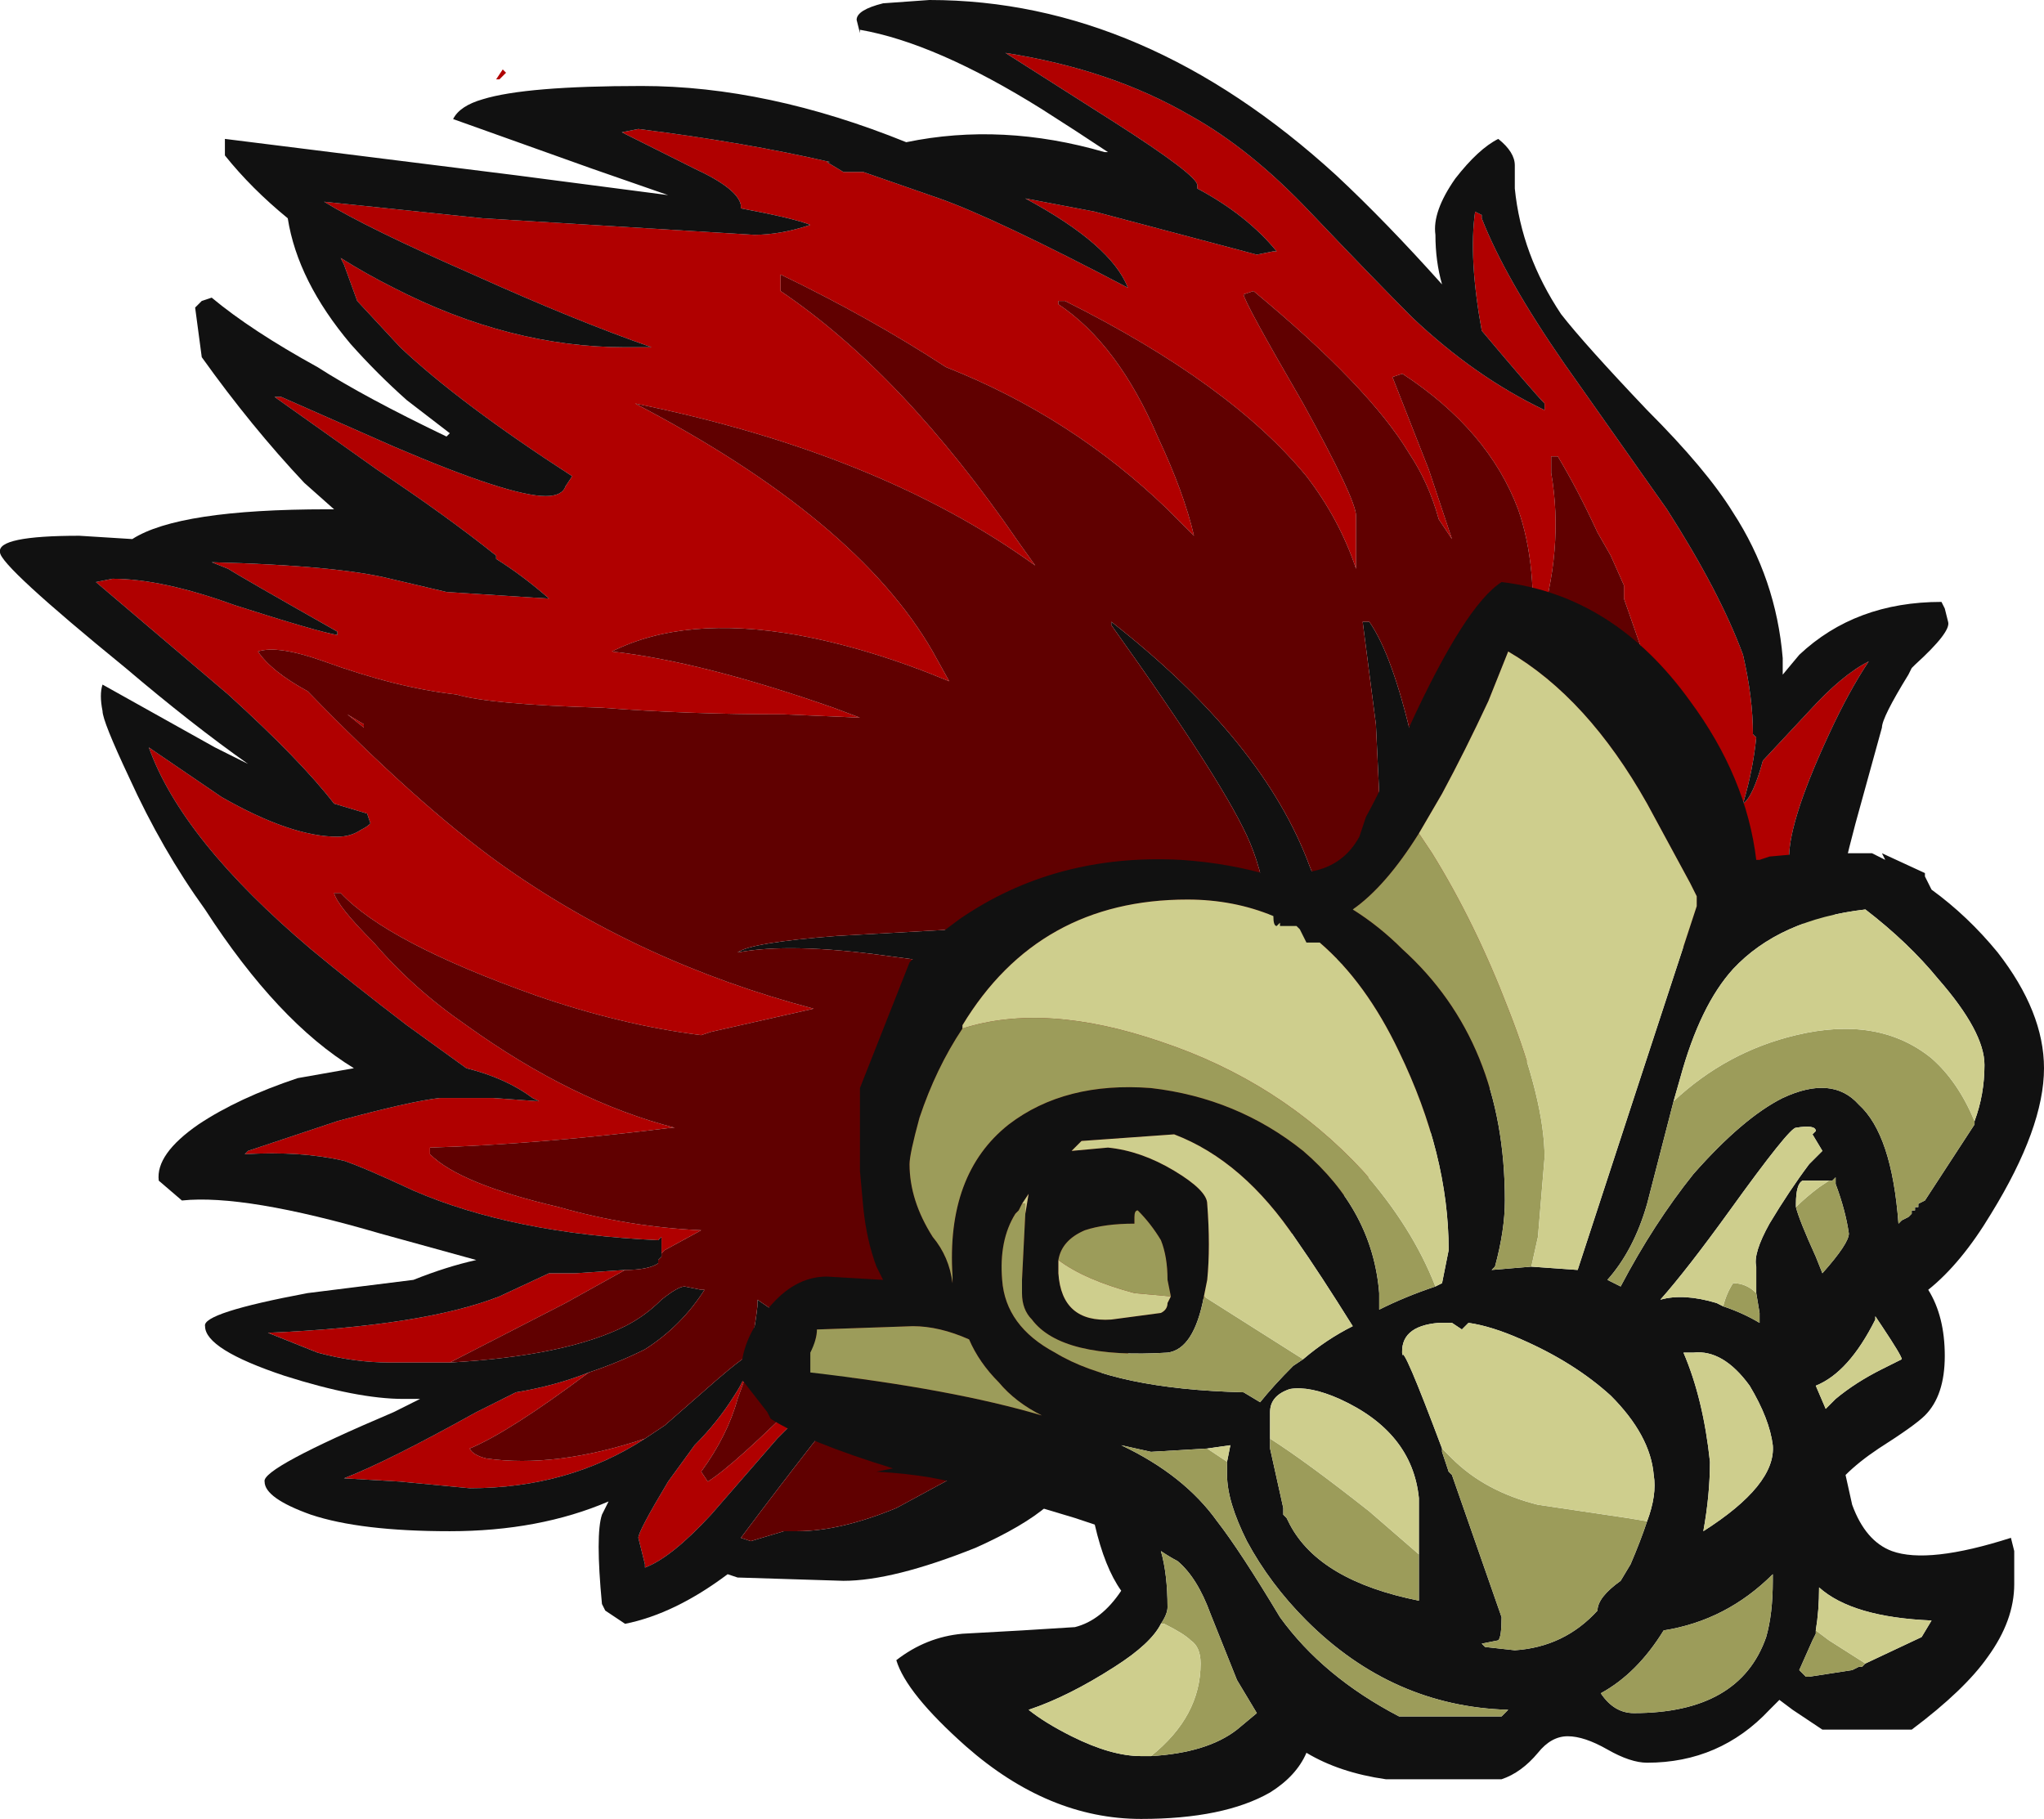 <?xml version="1.0" encoding="UTF-8" standalone="no"?>
<svg xmlns:ffdec="https://www.free-decompiler.com/flash" xmlns:xlink="http://www.w3.org/1999/xlink" ffdec:objectType="frame" height="192.5px" width="216.3px" xmlns="http://www.w3.org/2000/svg">
  <g transform="matrix(1.0, 0.0, 0.0, 1.0, 126.7, 128.45)">
    <use ffdec:characterId="582" height="27.5" transform="matrix(7.0, 0.0, 0.0, 7.0, -126.7, -128.45)" width="30.9" xlink:href="#shape0"/>
  </g>
  <defs>
    <g id="shape0" transform="matrix(1.0, 0.0, 0.0, 1.0, 18.1, 18.35)">
      <path d="M-8.1 0.6 L-8.1 0.35 -8.15 0.4 Q-10.35 0.3 -11.85 -0.35 -12.6 -0.7 -12.9 -0.8 -13.55 -0.95 -14.4 -0.9 L-14.35 -0.95 -13.0 -1.4 Q-11.9 -1.7 -11.45 -1.75 L-10.65 -1.75 -9.95 -1.7 -10.05 -1.75 Q-10.45 -2.05 -11.05 -2.2 L-11.95 -2.85 Q-12.8 -3.5 -13.4 -4.0 -15.35 -5.65 -15.85 -7.05 L-14.75 -6.3 Q-13.7 -5.7 -13.0 -5.7 -12.8 -5.7 -12.65 -5.8 -12.55 -5.85 -12.5 -5.9 L-12.55 -6.05 -13.05 -6.2 Q-13.55 -6.85 -14.65 -7.85 L-16.65 -9.55 -16.4 -9.6 Q-15.65 -9.6 -14.55 -9.2 -13.3 -8.8 -13.0 -8.75 L-13.0 -8.8 Q-14.5 -9.65 -14.65 -9.75 L-14.9 -9.85 Q-13.0 -9.8 -12.2 -9.6 L-11.35 -9.4 -9.8 -9.3 Q-10.2 -9.65 -10.6 -9.9 L-10.6 -9.95 Q-11.35 -10.55 -12.4 -11.25 L-13.95 -12.35 -13.85 -12.35 -12.15 -11.6 Q-10.4 -10.85 -9.85 -10.85 -9.6 -10.85 -9.55 -11.0 L-9.45 -11.15 Q-11.15 -12.25 -12.05 -13.1 L-12.7 -13.8 -12.9 -14.35 -12.95 -14.45 Q-12.55 -14.2 -12.15 -14.0 -10.4 -13.1 -8.65 -13.1 L-8.25 -13.1 Q-9.4 -13.5 -10.95 -14.2 -12.55 -14.9 -13.2 -15.3 L-10.8 -15.05 -6.7 -14.8 Q-6.3 -14.8 -5.85 -14.95 -6.1 -15.05 -6.9 -15.2 L-6.9 -15.25 Q-6.95 -15.5 -7.6 -15.8 L-8.7 -16.35 -8.45 -16.4 Q-6.85 -16.2 -5.55 -15.9 L-5.6 -15.9 -5.35 -15.75 -5.05 -15.75 -3.9 -15.35 Q-3.05 -15.05 -1.05 -14.0 -1.3 -14.65 -2.6 -15.35 L-1.55 -15.15 0.9 -14.5 1.15 -14.55 1.2 -14.55 Q0.75 -15.1 0.0 -15.5 L0.0 -15.55 Q0.0 -15.7 -1.25 -16.5 L-2.9 -17.55 Q-1.3 -17.3 -0.1 -16.6 0.8 -16.1 1.7 -15.15 2.7 -14.1 3.25 -13.55 4.2 -12.65 5.25 -12.15 L5.25 -12.25 Q5.1 -12.4 4.3 -13.35 4.1 -14.45 4.2 -15.15 L4.3 -15.1 4.3 -15.05 Q4.65 -14.15 5.55 -12.85 L7.1 -10.65 Q7.9 -9.4 8.25 -8.45 8.4 -7.8 8.4 -7.25 L8.45 -7.2 Q8.4 -6.7 8.25 -6.2 8.4 -6.3 8.55 -6.85 L9.25 -7.6 Q9.75 -8.15 10.15 -8.35 9.85 -7.9 9.55 -7.25 8.9 -5.85 8.95 -5.3 L8.85 -4.75 8.6 -4.95 7.2 -7.15 6.45 -9.3 6.45 -9.5 6.25 -9.95 6.05 -10.3 Q5.75 -10.95 5.45 -11.45 L5.35 -11.45 5.35 -11.2 Q5.55 -10.05 5.15 -8.8 L5.05 -8.55 Q5.15 -9.8 4.85 -10.65 4.4 -11.85 3.1 -12.7 L2.95 -12.65 3.5 -11.25 3.85 -10.2 3.65 -10.5 Q3.5 -11.05 3.2 -11.5 2.6 -12.5 0.85 -13.95 L0.7 -13.9 Q0.7 -13.8 1.6 -12.25 2.4 -10.8 2.4 -10.55 L2.4 -9.75 Q2.15 -10.5 1.65 -11.15 0.5 -12.55 -2.0 -13.8 L-2.1 -13.8 -2.1 -13.75 Q-1.2 -13.15 -0.6 -11.75 -0.2 -10.9 -0.05 -10.25 L-0.45 -10.65 Q-1.9 -12.05 -3.8 -12.8 -4.95 -13.55 -6.3 -14.2 L-6.3 -13.95 Q-4.45 -12.7 -2.7 -10.15 L-2.45 -9.8 Q-4.8 -11.5 -8.5 -12.25 -5.15 -10.5 -4.0 -8.5 L-3.75 -8.05 Q-4.95 -8.55 -6.05 -8.75 -7.75 -9.05 -8.85 -8.5 -7.5 -8.35 -5.5 -7.65 L-5.1 -7.5 -6.25 -7.55 Q-7.7 -7.55 -9.0 -7.65 -10.7 -7.7 -11.2 -7.85 -12.1 -7.95 -13.2 -8.35 -13.9 -8.6 -14.2 -8.5 -14.0 -8.2 -13.45 -7.9 -11.8 -6.2 -10.55 -5.3 -8.45 -3.8 -5.8 -3.1 L-7.35 -2.75 -7.5 -2.7 Q-8.7 -2.85 -10.0 -3.3 -12.25 -4.1 -12.95 -4.85 L-13.05 -4.85 Q-13.0 -4.65 -12.45 -4.1 -11.85 -3.4 -11.05 -2.85 -9.45 -1.7 -7.9 -1.3 L-7.95 -1.3 Q-9.95 -1.05 -11.6 -1.0 L-11.6 -0.9 Q-11.15 -0.45 -9.65 -0.1 -8.6 0.2 -7.5 0.25 L-8.05 0.55 -8.1 0.6 M-8.35 3.4 Q-9.5 4.15 -11.0 4.15 L-12.05 4.05 -12.9 4.0 Q-12.25 3.75 -10.9 3.0 L-10.3 2.7 Q-9.7 2.6 -9.2 2.4 -10.4 3.3 -11.0 3.55 -10.95 3.65 -10.75 3.7 -9.7 3.85 -8.35 3.4 M-11.3 2.25 L-12.2 2.25 Q-12.75 2.25 -13.3 2.1 L-14.05 1.8 Q-11.7 1.7 -10.55 1.25 L-9.8 0.9 -9.4 0.9 -8.65 0.85 -9.55 1.35 -11.3 2.25 M-10.6 -17.15 L-10.5 -17.3 -10.45 -17.25 -10.55 -17.15 -10.6 -17.15 M-12.85 -7.55 L-12.6 -7.4 -12.6 -7.35 -12.85 -7.55 M-5.9 2.7 L-5.75 2.8 -6.35 3.4 -7.35 4.55 Q-7.95 5.2 -8.35 5.35 L-8.35 5.3 -8.45 4.9 Q-8.45 4.8 -8.0 4.05 L-7.6 3.5 Q-7.25 3.15 -7.0 2.75 -6.8 2.45 -6.8 2.25 L-6.75 2.25 -6.95 2.8 Q-7.1 3.35 -7.5 3.9 L-7.4 4.05 Q-7.0 3.8 -5.9 2.7" fill="#b00000" fill-rule="evenodd" stroke="none"/>
      <path d="M8.85 -4.75 L8.95 -5.3 Q8.9 -5.85 9.55 -7.25 9.85 -7.9 10.15 -8.35 9.75 -8.15 9.25 -7.6 L8.55 -6.85 Q8.4 -6.3 8.25 -6.2 8.4 -6.7 8.45 -7.2 L8.4 -7.25 Q8.4 -7.8 8.25 -8.45 7.9 -9.4 7.1 -10.65 L5.55 -12.85 Q4.65 -14.15 4.3 -15.05 L4.3 -15.1 4.2 -15.15 Q4.1 -14.45 4.3 -13.35 5.1 -12.4 5.25 -12.25 L5.25 -12.15 Q4.2 -12.65 3.25 -13.55 2.7 -14.1 1.7 -15.15 0.8 -16.1 -0.1 -16.6 -1.3 -17.3 -2.9 -17.55 L-1.25 -16.5 Q0.0 -15.7 0.0 -15.55 L0.0 -15.5 Q0.75 -15.1 1.2 -14.55 L1.15 -14.55 0.9 -14.5 -1.55 -15.15 -2.6 -15.35 Q-1.3 -14.65 -1.05 -14.0 -3.05 -15.05 -3.9 -15.35 L-5.05 -15.75 -5.35 -15.75 -5.6 -15.9 -5.55 -15.9 Q-6.85 -16.2 -8.45 -16.4 L-8.7 -16.35 -7.6 -15.8 Q-6.95 -15.5 -6.9 -15.25 L-6.9 -15.2 Q-6.1 -15.05 -5.85 -14.95 -6.3 -14.8 -6.7 -14.8 L-10.8 -15.05 -13.2 -15.3 Q-12.55 -14.9 -10.95 -14.2 -9.4 -13.5 -8.25 -13.1 L-8.65 -13.1 Q-10.4 -13.1 -12.15 -14.0 -12.55 -14.2 -12.95 -14.45 L-12.9 -14.35 -12.7 -13.8 -12.05 -13.1 Q-11.15 -12.25 -9.45 -11.15 L-9.55 -11.0 Q-9.6 -10.85 -9.85 -10.85 -10.4 -10.85 -12.15 -11.6 L-13.85 -12.35 -13.95 -12.35 -12.4 -11.25 Q-11.35 -10.55 -10.6 -9.95 L-10.6 -9.9 Q-10.2 -9.65 -9.8 -9.3 L-11.35 -9.4 -12.2 -9.6 Q-13.0 -9.8 -14.9 -9.85 L-14.65 -9.75 Q-14.5 -9.65 -13.0 -8.8 L-13.0 -8.75 Q-13.3 -8.8 -14.55 -9.2 -15.65 -9.6 -16.4 -9.6 L-16.65 -9.55 -14.65 -7.85 Q-13.55 -6.85 -13.05 -6.2 L-12.55 -6.05 -12.5 -5.9 Q-12.55 -5.85 -12.65 -5.8 -12.8 -5.7 -13.0 -5.7 -13.7 -5.7 -14.75 -6.3 L-15.85 -7.05 Q-15.35 -5.65 -13.4 -4.0 -12.8 -3.5 -11.95 -2.85 L-11.05 -2.2 Q-10.45 -2.05 -10.05 -1.75 L-9.95 -1.7 -10.65 -1.75 -11.45 -1.75 Q-11.9 -1.7 -13.0 -1.4 L-14.35 -0.95 -14.4 -0.9 Q-13.55 -0.95 -12.9 -0.8 -12.6 -0.7 -11.85 -0.35 -10.35 0.3 -8.15 0.4 L-8.1 0.35 -8.1 0.6 -8.1 0.65 -8.15 0.7 -8.15 0.75 Q-8.3 0.85 -8.65 0.85 L-9.4 0.9 -9.8 0.9 -10.55 1.25 Q-11.7 1.7 -14.05 1.8 L-13.3 2.1 Q-12.75 2.25 -12.2 2.25 L-11.3 2.25 Q-9.55 2.15 -8.65 1.7 -8.35 1.55 -8.1 1.3 -7.85 1.1 -7.75 1.1 L-7.5 1.15 -7.45 1.15 Q-7.8 1.7 -8.35 2.05 -8.75 2.25 -9.2 2.4 -9.7 2.6 -10.3 2.7 L-10.9 3.0 Q-12.25 3.75 -12.9 4.0 L-12.05 4.05 -11.0 4.15 Q-9.5 4.15 -8.35 3.4 L-8.05 3.2 -7.25 2.5 Q-6.9 2.2 -6.8 2.15 -6.7 1.85 -6.65 1.4 L-6.65 1.3 Q-6.35 1.5 -6.1 1.7 L-6.15 1.75 -6.1 1.75 -5.8 1.9 -5.1 2.6 Q-5.7 3.3 -6.9 4.9 L-6.75 4.95 -6.25 4.8 -6.05 4.8 Q-5.4 4.8 -4.55 4.45 L-3.35 3.8 -1.9 3.8 Q-1.9 4.4 -3.35 5.05 -4.6 5.55 -5.35 5.55 L-6.95 5.5 -7.1 5.45 Q-7.9 6.05 -8.65 6.2 L-8.95 6.0 -9.0 5.9 Q-9.1 4.85 -9.0 4.55 L-8.9 4.35 Q-9.95 4.8 -11.3 4.8 -12.65 4.8 -13.4 4.55 -14.1 4.3 -14.1 4.05 -14.15 3.85 -12.15 3.0 L-11.75 2.8 -12.0 2.8 Q-12.7 2.8 -13.8 2.45 -15.0 2.05 -15.0 1.7 -15.05 1.5 -13.45 1.2 L-11.85 1.0 Q-11.35 0.8 -10.9 0.7 L-12.35 0.3 Q-14.4 -0.3 -15.35 -0.2 L-15.7 -0.5 Q-15.75 -0.9 -15.1 -1.35 -14.5 -1.75 -13.6 -2.05 L-12.75 -2.2 Q-13.9 -2.9 -15.0 -4.6 -15.65 -5.5 -16.15 -6.6 -16.55 -7.45 -16.55 -7.6 -16.6 -7.85 -16.55 -8.0 L-14.85 -7.05 -14.35 -6.8 Q-15.2 -7.4 -16.2 -8.25 -18.1 -9.8 -18.1 -10.0 -18.15 -10.25 -16.9 -10.25 L-16.1 -10.2 Q-15.4 -10.65 -13.15 -10.65 L-13.05 -10.65 -13.5 -11.05 Q-14.3 -11.9 -15.05 -12.95 L-15.15 -13.7 -15.05 -13.8 -14.9 -13.85 Q-14.3 -13.35 -13.3 -12.8 -12.6 -12.35 -11.35 -11.75 L-11.3 -11.8 -11.95 -12.3 Q-12.4 -12.7 -12.8 -13.15 -13.6 -14.1 -13.75 -15.05 -14.3 -15.5 -14.7 -16.0 L-14.7 -16.25 -10.3 -15.7 -8.0 -15.4 -9.15 -15.8 -11.25 -16.55 Q-11.15 -16.75 -10.8 -16.85 -10.15 -17.05 -8.4 -17.05 -6.5 -17.05 -4.4 -16.2 -2.95 -16.5 -1.4 -16.05 L-1.35 -16.05 Q-1.8 -16.35 -2.35 -16.7 -3.95 -17.7 -5.1 -17.9 L-5.1 -17.85 -5.15 -18.05 Q-5.15 -18.2 -4.75 -18.3 L-4.05 -18.35 Q-0.8 -18.35 2.1 -15.7 2.85 -15.0 3.7 -14.05 3.6 -14.4 3.6 -14.8 3.55 -15.15 3.9 -15.65 4.25 -16.1 4.55 -16.25 4.8 -16.05 4.8 -15.85 L4.8 -15.5 Q4.9 -14.5 5.5 -13.6 5.85 -13.15 6.8 -12.15 7.7 -11.25 8.1 -10.6 8.75 -9.6 8.85 -8.4 L8.85 -8.15 9.1 -8.45 Q9.95 -9.25 11.25 -9.25 L11.3 -9.15 11.35 -8.95 Q11.4 -8.8 10.85 -8.3 L10.8 -8.25 10.75 -8.15 Q10.35 -7.5 10.35 -7.35 L9.95 -5.9 Q9.55 -4.4 9.6 -3.9 L8.85 -4.75 M2.6 -8.95 Q2.95 -8.45 3.25 -7.15 L1.2 -2.65 Q1.2 -4.65 0.8 -5.6 0.45 -6.45 -1.3 -8.9 L-1.3 -8.95 Q1.0 -7.15 1.7 -5.25 2.0 -4.55 2.15 -3.6 L2.75 -6.35 2.7 -7.4 2.5 -8.95 2.6 -8.95 M-3.95 -3.8 L-4.7 -3.9 Q-6.15 -4.1 -6.95 -3.95 -6.75 -4.1 -5.45 -4.2 L-3.65 -4.3 -3.95 -3.8 M-6.75 2.25 L-6.8 2.25 Q-6.8 2.45 -7.0 2.75 -7.25 3.15 -7.6 3.5 L-8.0 4.05 Q-8.45 4.8 -8.45 4.9 L-8.35 5.3 -8.35 5.35 Q-7.95 5.2 -7.35 4.55 L-6.35 3.4 -5.75 2.8 -5.9 2.7 -6.75 2.25" fill="#111111" fill-rule="evenodd" stroke="none"/>
      <path d="M-8.1 0.6 L-8.05 0.55 -7.5 0.25 Q-8.6 0.2 -9.65 -0.1 -11.15 -0.45 -11.6 -0.9 L-11.6 -1.0 Q-9.95 -1.05 -7.95 -1.3 L-7.9 -1.3 Q-9.45 -1.7 -11.05 -2.85 -11.85 -3.4 -12.45 -4.1 -13.0 -4.65 -13.05 -4.85 L-12.95 -4.85 Q-12.25 -4.1 -10.0 -3.3 -8.7 -2.85 -7.5 -2.7 L-7.35 -2.75 -5.8 -3.1 Q-8.45 -3.8 -10.55 -5.3 -11.8 -6.2 -13.45 -7.9 -14.0 -8.2 -14.2 -8.5 -13.9 -8.6 -13.2 -8.35 -12.1 -7.95 -11.2 -7.85 -10.7 -7.7 -9.0 -7.65 -7.7 -7.55 -6.25 -7.55 L-5.1 -7.5 -5.5 -7.65 Q-7.5 -8.35 -8.85 -8.5 -7.75 -9.05 -6.05 -8.75 -4.95 -8.55 -3.75 -8.05 L-4.0 -8.5 Q-5.15 -10.5 -8.5 -12.25 -4.8 -11.5 -2.45 -9.8 L-2.7 -10.15 Q-4.45 -12.7 -6.3 -13.95 L-6.3 -14.2 Q-4.95 -13.55 -3.8 -12.8 -1.9 -12.05 -0.45 -10.65 L-0.05 -10.25 Q-0.2 -10.9 -0.6 -11.75 -1.2 -13.15 -2.1 -13.75 L-2.1 -13.8 -2.0 -13.8 Q0.5 -12.55 1.65 -11.15 2.15 -10.5 2.4 -9.75 L2.4 -10.55 Q2.4 -10.8 1.6 -12.25 0.7 -13.8 0.7 -13.9 L0.85 -13.95 Q2.6 -12.5 3.2 -11.5 3.5 -11.05 3.65 -10.5 L3.85 -10.2 3.5 -11.25 2.95 -12.65 3.1 -12.7 Q4.4 -11.85 4.85 -10.65 5.15 -9.8 5.05 -8.55 L5.15 -8.8 Q5.55 -10.05 5.35 -11.2 L5.35 -11.45 5.45 -11.45 Q5.75 -10.95 6.05 -10.3 L6.25 -9.95 6.45 -9.5 6.45 -9.3 7.2 -7.15 8.6 -4.95 -3.35 3.8 -4.55 4.45 Q-5.4 4.8 -6.05 4.8 L-6.25 4.8 -6.75 4.95 -6.9 4.9 Q-5.7 3.3 -5.1 2.6 L-5.8 1.9 -6.1 1.7 Q-6.35 1.5 -6.65 1.3 L-6.65 1.4 Q-6.7 1.85 -6.8 2.15 -6.9 2.2 -7.25 2.5 L-8.05 3.2 -8.35 3.4 Q-9.7 3.85 -10.75 3.7 -10.95 3.65 -11.0 3.55 -10.4 3.3 -9.2 2.4 -8.75 2.25 -8.35 2.05 -7.8 1.7 -7.45 1.15 L-7.5 1.15 -7.75 1.1 Q-7.85 1.1 -8.1 1.3 -8.35 1.55 -8.65 1.7 -9.55 2.15 -11.3 2.25 L-9.55 1.35 -8.65 0.85 Q-8.3 0.85 -8.15 0.75 L-8.15 0.7 -8.1 0.65 -8.1 0.6 M2.6 -8.95 L2.5 -8.95 2.7 -7.4 2.75 -6.35 2.15 -3.6 Q2.0 -4.55 1.7 -5.25 1.0 -7.15 -1.3 -8.95 L-1.3 -8.9 Q0.45 -6.45 0.8 -5.6 1.2 -4.65 1.2 -2.65 L3.25 -7.15 Q2.95 -8.45 2.6 -8.95 M-12.85 -7.55 L-12.6 -7.35 -12.6 -7.4 -12.85 -7.55 M-3.95 -3.8 L-3.65 -4.3 -5.45 -4.2 Q-6.75 -4.1 -6.95 -3.95 -6.15 -4.1 -4.7 -3.9 L-3.95 -3.8 M-5.9 2.7 Q-7.0 3.8 -7.4 4.05 L-7.5 3.9 Q-7.1 3.35 -6.95 2.8 L-6.75 2.25 -5.9 2.7" fill="#600000" fill-rule="evenodd" stroke="none"/>
      <path d="M-6.1 1.75 L-6.15 1.75 -6.1 1.75" fill="#666666" fill-rule="evenodd" stroke="none"/>
      <path d="M-5.8 1.9 L-6.1 1.75 -6.15 1.75 -6.1 1.7 -5.8 1.9" fill="#0070e0" fill-rule="evenodd" stroke="none"/>
      <path d="M4.6 -9.55 Q6.3 -9.35 7.45 -7.75 8.3 -6.6 8.45 -5.35 L8.5 -5.35 8.65 -5.4 9.2 -5.45 10.2 -5.45 10.4 -5.35 10.35 -5.45 11.0 -5.15 11.0 -5.1 11.1 -4.9 Q11.65 -4.5 12.1 -3.95 12.8 -3.05 12.8 -2.2 12.8 -1.3 12.0 0.0 11.55 0.75 11.05 1.15 11.3 1.55 11.3 2.15 11.3 2.75 11.0 3.05 10.85 3.2 10.3 3.55 10.0 3.75 9.8 3.95 L9.9 4.4 Q10.1 4.95 10.5 5.1 11.05 5.3 12.3 4.9 L12.35 5.1 12.35 5.6 Q12.35 6.15 11.95 6.7 11.6 7.2 10.8 7.8 L9.45 7.8 9.0 7.5 8.8 7.35 8.65 7.5 Q7.9 8.3 6.8 8.3 6.55 8.3 6.2 8.1 5.85 7.9 5.6 7.9 5.35 7.9 5.15 8.15 4.9 8.45 4.6 8.55 L2.85 8.55 Q2.15 8.45 1.65 8.15 1.5 8.5 1.1 8.75 0.4 9.15 -0.85 9.15 -2.25 9.15 -3.5 8.05 -4.4 7.25 -4.55 6.75 -4.1 6.4 -3.55 6.35 L-2.65 6.3 -1.85 6.25 Q-1.45 6.15 -1.15 5.7 -1.4 5.35 -1.55 4.7 L-1.85 4.6 -2.85 4.3 -3.0 4.35 Q-3.15 4.25 -3.4 4.15 -3.95 3.95 -4.85 3.9 L-4.6 3.85 Q-5.9 3.45 -6.45 3.1 L-6.5 3.0 -6.85 2.55 -6.9 2.5 -6.9 2.45 Q-6.9 1.9 -6.5 1.45 -6.1 0.95 -5.6 0.95 L-4.75 1.0 -4.85 0.8 Q-5.0 0.4 -5.05 -0.1 L-5.1 -0.65 -5.1 -1.9 -4.35 -3.8 -4.0 -4.15 -3.6 -4.45 Q-2.15 -5.45 -0.25 -5.35 0.5 -5.3 1.15 -5.1 L1.1 -5.2 1.45 -5.15 Q2.15 -5.15 2.45 -5.7 L2.55 -6.0 Q2.8 -6.45 3.05 -7.05 L3.2 -7.35 Q4.05 -9.2 4.6 -9.55 M5.05 0.8 L5.75 0.85 6.6 -1.75 7.55 -4.65 7.55 -4.8 7.45 -5.0 6.8 -6.2 Q5.9 -7.8 4.7 -8.5 L4.4 -7.75 Q4.05 -7.0 3.7 -6.35 L3.35 -5.75 Q2.85 -4.95 2.35 -4.6 2.75 -4.35 3.1 -4.0 4.65 -2.6 4.65 -0.2 4.65 0.25 4.5 0.8 L4.45 0.85 5.05 0.8 M3.6 1.1 L3.7 1.05 3.8 0.55 Q3.8 -0.9 3.05 -2.45 2.55 -3.5 1.85 -4.1 L1.65 -4.1 1.55 -4.3 1.5 -4.35 1.25 -4.35 1.25 -4.4 1.2 -4.35 Q1.15 -4.35 1.15 -4.5 0.55 -4.75 -0.15 -4.75 -2.4 -4.75 -3.55 -2.85 L-3.55 -2.8 Q-3.95 -2.2 -4.2 -1.45 -4.35 -0.9 -4.35 -0.75 -4.35 -0.2 -4.0 0.35 -3.75 0.65 -3.7 1.05 L-3.7 0.95 Q-3.8 -0.6 -2.85 -1.35 -2.0 -2.0 -0.7 -1.9 0.6 -1.75 1.6 -0.95 2.65 -0.05 2.75 1.2 L2.75 1.45 Q3.15 1.25 3.6 1.1 M11.75 -1.4 Q11.9 -1.8 11.9 -2.25 11.9 -2.75 11.2 -3.55 10.75 -4.1 10.1 -4.6 8.8 -4.45 8.1 -3.7 7.6 -3.15 7.3 -2.05 L7.2 -1.7 6.8 -0.15 Q6.6 0.55 6.2 1.0 L6.4 1.1 Q6.9 0.15 7.5 -0.6 8.25 -1.45 8.85 -1.75 9.6 -2.1 10.0 -1.65 10.5 -1.2 10.6 0.15 L10.65 0.1 10.75 0.05 10.8 0.0 10.8 -0.05 10.85 -0.05 10.85 -0.1 10.9 -0.1 10.9 -0.15 11.0 -0.2 11.75 -1.35 11.75 -1.4 M8.45 1.2 L8.45 0.8 Q8.4 0.6 8.65 0.15 8.95 -0.35 9.25 -0.75 L9.45 -0.95 9.3 -1.2 9.35 -1.25 Q9.35 -1.35 9.05 -1.3 8.95 -1.3 8.05 -0.05 7.4 0.85 7.0 1.3 7.35 1.2 7.85 1.35 L7.95 1.4 Q8.25 1.5 8.5 1.65 L8.5 1.5 8.45 1.2 M9.55 -0.5 L9.15 -0.5 Q9.05 -0.45 9.05 -0.15 L9.05 -0.1 Q9.1 0.1 9.35 0.65 L9.45 0.9 Q9.85 0.45 9.85 0.3 9.8 -0.05 9.65 -0.45 L9.65 -0.55 9.6 -0.5 9.55 -0.5 M10.25 1.55 L10.25 1.6 Q9.85 2.4 9.35 2.6 L9.5 2.95 9.65 2.8 Q9.95 2.55 10.35 2.35 L10.65 2.2 Q10.65 2.15 10.35 1.7 L10.25 1.55 M7.35 2.1 Q7.65 2.8 7.75 3.75 7.75 4.25 7.65 4.8 8.75 4.1 8.7 3.5 8.65 3.1 8.35 2.6 7.95 2.05 7.5 2.1 L7.35 2.1 M6.8 4.65 Q6.95 4.25 6.9 3.95 6.85 3.35 6.25 2.75 5.7 2.25 4.9 1.9 4.45 1.7 4.1 1.65 L4.0 1.75 3.85 1.65 3.65 1.65 Q3.05 1.7 3.1 2.15 3.1 1.95 3.7 3.55 L3.7 3.6 3.8 3.9 3.85 3.95 4.6 6.1 Q4.6 6.4 4.55 6.45 L4.3 6.5 4.35 6.55 4.8 6.6 Q5.55 6.55 6.05 6.0 6.05 5.8 6.4 5.55 L6.55 5.3 Q6.7 4.95 6.8 4.65 M10.1 6.8 L10.95 6.4 11.1 6.15 Q9.9 6.1 9.4 5.65 9.4 6.0 9.35 6.3 L9.35 6.35 9.3 6.45 9.1 6.9 9.2 7.0 9.25 7.0 9.9 6.9 10.0 6.85 10.05 6.85 10.1 6.8 M8.7 5.45 Q8.0 6.15 7.05 6.3 6.65 6.95 6.1 7.25 6.3 7.55 6.6 7.55 8.2 7.55 8.6 6.4 8.7 6.05 8.7 5.55 L8.7 5.45 M1.6 2.2 Q1.95 1.9 2.35 1.7 1.85 0.9 1.5 0.4 0.7 -0.8 -0.35 -1.2 L-1.75 -1.1 -1.9 -0.95 -1.35 -1.0 Q-0.85 -0.95 -0.35 -0.65 0.15 -0.35 0.15 -0.15 0.2 0.5 0.15 1.0 L0.1 1.25 Q-0.05 2.05 -0.45 2.1 -2.05 2.2 -2.5 1.6 -2.65 1.45 -2.65 1.2 L-2.65 1.0 -2.6 0.0 -2.55 -0.3 -2.65 -0.15 -2.7 -0.05 -2.75 0.0 Q-3.0 0.4 -2.95 1.0 -2.9 1.7 -2.15 2.1 -1.25 2.65 0.7 2.7 L0.95 2.85 Q1.15 2.6 1.45 2.3 L1.6 2.2 M3.35 5.15 L3.35 4.3 Q3.25 3.3 2.15 2.8 1.7 2.6 1.4 2.65 1.1 2.75 1.1 3.0 L1.1 3.55 1.3 4.45 1.3 4.55 1.35 4.6 1.4 4.7 Q1.85 5.55 3.35 5.85 L3.35 5.15 M0.15 3.55 L-0.7 3.6 -1.15 3.5 Q-0.2 3.95 0.3 4.65 0.65 5.1 1.25 6.1 1.9 7.0 3.05 7.6 L4.6 7.6 4.7 7.5 Q2.95 7.45 1.65 6.15 1.1 5.6 0.75 4.95 0.45 4.35 0.45 3.95 L0.45 3.75 0.5 3.5 0.15 3.55 M-0.7 8.2 Q0.15 8.15 0.6 7.8 L0.9 7.55 0.6 7.05 0.2 6.05 Q0.0 5.5 -0.3 5.25 -0.4 5.2 -0.55 5.1 -0.45 5.45 -0.45 5.95 -0.45 6.05 -0.55 6.2 -0.7 6.5 -1.25 6.85 -1.95 7.3 -2.55 7.5 -2.3 7.7 -1.9 7.9 -1.3 8.2 -0.85 8.2 L-0.7 8.2 M-2.1 0.7 L-2.1 0.9 Q-2.05 1.65 -1.3 1.6 L-0.55 1.5 Q-0.45 1.45 -0.45 1.35 L-0.4 1.25 -0.45 1.0 Q-0.45 0.65 -0.55 0.4 -0.7 0.15 -0.9 -0.05 -0.95 -0.05 -0.95 0.05 L-0.95 0.15 Q-1.4 0.15 -1.7 0.25 -2.05 0.4 -2.1 0.7 M-5.75 1.75 Q-5.75 1.9 -5.85 2.1 L-5.85 2.4 Q-3.7 2.65 -2.35 3.05 -2.75 2.85 -3.0 2.55 -3.3 2.25 -3.45 1.9 -3.9 1.7 -4.3 1.7 L-5.75 1.75" fill="#111111" fill-rule="evenodd" stroke="none"/>
      <path d="M3.35 -5.75 L3.55 -5.45 Q4.2 -4.4 4.7 -3.1 5.25 -1.7 5.25 -0.85 L5.15 0.35 5.05 0.8 4.45 0.85 4.5 0.8 Q4.65 0.25 4.65 -0.2 4.65 -2.6 3.1 -4.0 2.75 -4.35 2.35 -4.6 2.85 -4.95 3.35 -5.75 M-3.55 -2.8 Q-2.3 -3.2 -0.55 -2.6 1.25 -2.0 2.5 -0.65 3.25 0.2 3.6 1.1 3.15 1.25 2.75 1.45 L2.75 1.2 Q2.65 -0.05 1.6 -0.95 0.6 -1.75 -0.7 -1.9 -2.0 -2.0 -2.85 -1.35 -3.8 -0.6 -3.7 0.95 L-3.7 1.05 Q-3.75 0.65 -4.0 0.35 -4.35 -0.2 -4.35 -0.75 -4.35 -0.9 -4.2 -1.45 -3.95 -2.2 -3.55 -2.8 M7.2 -1.7 Q8.0 -2.45 9.05 -2.7 10.3 -3.0 11.1 -2.35 11.5 -2.0 11.75 -1.4 L11.75 -1.35 11.0 -0.2 10.9 -0.15 10.9 -0.1 10.85 -0.1 10.85 -0.05 10.8 -0.05 10.8 0.0 10.75 0.05 10.65 0.1 10.6 0.15 Q10.5 -1.2 10.0 -1.65 9.6 -2.1 8.85 -1.75 8.25 -1.45 7.5 -0.6 6.9 0.15 6.4 1.1 L6.2 1.0 Q6.6 0.55 6.8 -0.15 L7.2 -1.7 M7.95 1.4 Q8.0 1.2 8.1 1.05 8.3 1.05 8.45 1.2 L8.5 1.5 8.5 1.65 Q8.25 1.5 7.95 1.4 M9.05 -0.1 Q9.2 -0.25 9.4 -0.4 L9.55 -0.5 9.6 -0.5 9.65 -0.55 9.65 -0.45 Q9.8 -0.05 9.85 0.3 9.85 0.45 9.45 0.9 L9.35 0.65 Q9.1 0.1 9.05 -0.1 M3.7 3.55 L3.85 3.7 Q4.35 4.2 5.15 4.4 L6.5 4.6 6.8 4.65 Q6.7 4.95 6.55 5.3 L6.4 5.55 Q6.05 5.8 6.05 6.0 5.55 6.55 4.8 6.6 L4.35 6.55 4.3 6.5 4.55 6.45 Q4.6 6.4 4.6 6.1 L3.85 3.95 3.8 3.9 3.7 3.6 3.7 3.55 M9.35 6.3 L9.55 6.45 10.1 6.8 10.05 6.85 10.0 6.85 9.9 6.9 9.25 7.0 9.2 7.0 9.1 6.9 9.3 6.45 9.35 6.35 9.35 6.3 M8.7 5.45 L8.7 5.55 Q8.7 6.05 8.6 6.4 8.2 7.55 6.6 7.55 6.3 7.55 6.1 7.25 6.65 6.95 7.05 6.3 8.0 6.15 8.7 5.45 M0.1 1.25 L1.6 2.2 1.45 2.3 Q1.15 2.6 0.95 2.85 L0.7 2.7 Q-1.25 2.65 -2.15 2.1 -2.9 1.7 -2.95 1.0 -3.0 0.4 -2.75 0.0 L-2.7 -0.05 -2.65 -0.15 -2.6 -0.15 -2.6 0.0 -2.65 1.0 -2.65 1.2 Q-2.65 1.45 -2.5 1.6 -2.05 2.2 -0.45 2.1 -0.05 2.05 0.1 1.25 M1.1 3.55 L1.1 3.4 Q1.65 3.75 2.6 4.5 L3.35 5.15 3.35 5.85 Q1.85 5.55 1.4 4.7 L1.35 4.6 1.3 4.55 1.3 4.45 1.1 3.55 M0.45 3.75 L0.45 3.95 Q0.45 4.35 0.75 4.95 1.1 5.6 1.65 6.15 2.95 7.45 4.7 7.5 L4.6 7.6 3.05 7.6 Q1.9 7.0 1.25 6.1 0.65 5.1 0.3 4.65 -0.2 3.95 -1.15 3.5 L-0.7 3.6 0.15 3.55 0.45 3.75 M-0.55 6.2 Q-0.45 6.05 -0.45 5.95 -0.45 5.45 -0.55 5.1 -0.4 5.2 -0.3 5.25 0.0 5.5 0.2 6.05 L0.6 7.05 0.9 7.55 0.6 7.8 Q0.15 8.15 -0.7 8.2 0.05 7.6 0.05 6.8 0.05 6.55 -0.1 6.45 -0.2 6.35 -0.5 6.2 L-0.55 6.2 M-0.4 1.25 L-0.95 1.2 Q-1.7 1.0 -2.1 0.7 -2.05 0.4 -1.7 0.25 -1.4 0.15 -0.95 0.15 L-0.95 0.05 Q-0.95 -0.05 -0.9 -0.05 -0.7 0.15 -0.55 0.4 -0.45 0.65 -0.45 1.0 L-0.4 1.25 M-5.75 1.75 L-4.3 1.7 Q-3.9 1.7 -3.45 1.9 -3.3 2.25 -3.0 2.55 -2.75 2.85 -2.35 3.05 -3.7 2.65 -5.85 2.4 L-5.85 2.1 Q-5.75 1.9 -5.75 1.75" fill="#9c9c5a" fill-rule="evenodd" stroke="none"/>
      <path d="M3.35 -5.75 L3.7 -6.35 Q4.05 -7.0 4.4 -7.75 L4.7 -8.5 Q5.9 -7.8 6.8 -6.2 L7.45 -5.0 7.55 -4.8 7.55 -4.65 6.6 -1.75 5.75 0.85 5.05 0.8 5.15 0.35 5.25 -0.85 Q5.25 -1.7 4.7 -3.1 4.2 -4.4 3.55 -5.45 L3.35 -5.75 M-3.55 -2.8 L-3.55 -2.85 Q-2.4 -4.75 -0.15 -4.75 0.55 -4.75 1.15 -4.5 1.15 -4.35 1.2 -4.35 L1.25 -4.4 1.25 -4.35 1.5 -4.35 1.55 -4.3 1.65 -4.1 1.85 -4.1 Q2.55 -3.5 3.05 -2.45 3.8 -0.9 3.8 0.55 L3.7 1.05 3.6 1.1 Q3.25 0.2 2.5 -0.65 1.25 -2.0 -0.55 -2.6 -2.3 -3.2 -3.55 -2.8 M7.2 -1.7 L7.3 -2.05 Q7.6 -3.15 8.1 -3.7 8.8 -4.45 10.1 -4.6 10.75 -4.1 11.2 -3.55 11.9 -2.75 11.9 -2.25 11.9 -1.8 11.75 -1.4 11.5 -2.0 11.1 -2.35 10.3 -3.0 9.05 -2.7 8.0 -2.45 7.2 -1.7 M7.95 1.4 L7.85 1.35 Q7.35 1.2 7.0 1.3 7.4 0.85 8.05 -0.05 8.95 -1.3 9.05 -1.3 9.35 -1.35 9.35 -1.25 L9.3 -1.2 9.45 -0.95 9.25 -0.75 Q8.95 -0.35 8.65 0.15 8.4 0.6 8.45 0.8 L8.45 1.2 Q8.3 1.05 8.1 1.05 8.0 1.2 7.95 1.4 M9.05 -0.1 L9.05 -0.15 Q9.05 -0.45 9.15 -0.5 L9.55 -0.5 9.4 -0.4 Q9.2 -0.25 9.05 -0.1 M3.7 3.55 Q3.1 1.95 3.1 2.15 3.05 1.7 3.65 1.65 L3.85 1.65 4.0 1.75 4.1 1.65 Q4.45 1.7 4.9 1.9 5.7 2.25 6.25 2.75 6.85 3.35 6.9 3.95 6.95 4.25 6.8 4.65 L6.5 4.6 5.15 4.4 Q4.35 4.2 3.85 3.7 L3.7 3.55 M7.35 2.1 L7.5 2.1 Q7.95 2.05 8.35 2.6 8.65 3.1 8.7 3.5 8.75 4.1 7.65 4.8 7.75 4.25 7.75 3.75 7.65 2.8 7.35 2.1 M10.25 1.55 L10.35 1.7 Q10.65 2.15 10.65 2.2 L10.35 2.35 Q9.95 2.55 9.65 2.8 L9.5 2.95 9.35 2.6 Q9.85 2.4 10.25 1.6 L10.25 1.55 M9.35 6.3 Q9.4 6.0 9.4 5.65 9.9 6.1 11.1 6.15 L10.95 6.4 10.1 6.8 9.55 6.45 9.35 6.3 M0.1 1.25 L0.15 1.0 Q0.2 0.5 0.15 -0.15 0.15 -0.35 -0.35 -0.65 -0.85 -0.95 -1.35 -1.0 L-1.9 -0.95 -1.75 -1.1 -0.35 -1.2 Q0.7 -0.8 1.5 0.4 1.85 0.9 2.35 1.7 1.95 1.9 1.6 2.2 L0.1 1.25 M-2.65 -0.15 L-2.55 -0.3 -2.6 0.0 -2.6 -0.15 -2.65 -0.15 M1.1 3.55 L1.1 3.0 Q1.1 2.75 1.4 2.65 1.7 2.6 2.15 2.8 3.25 3.3 3.35 4.3 L3.35 5.15 2.6 4.5 Q1.65 3.75 1.1 3.4 L1.1 3.55 M0.45 3.75 L0.15 3.55 0.5 3.5 0.45 3.75 M-0.55 6.2 L-0.5 6.2 Q-0.2 6.35 -0.1 6.45 0.05 6.55 0.05 6.8 0.05 7.6 -0.7 8.2 L-0.85 8.2 Q-1.3 8.2 -1.9 7.9 -2.3 7.7 -2.55 7.5 -1.95 7.3 -1.25 6.85 -0.7 6.5 -0.55 6.2 M-0.4 1.25 L-0.45 1.35 Q-0.45 1.45 -0.55 1.5 L-1.3 1.6 Q-2.05 1.65 -2.1 0.9 L-2.1 0.7 Q-1.7 1.0 -0.95 1.2 L-0.4 1.25" fill="#cece8d" fill-rule="evenodd" stroke="none"/>
    </g>
  </defs>
</svg>
